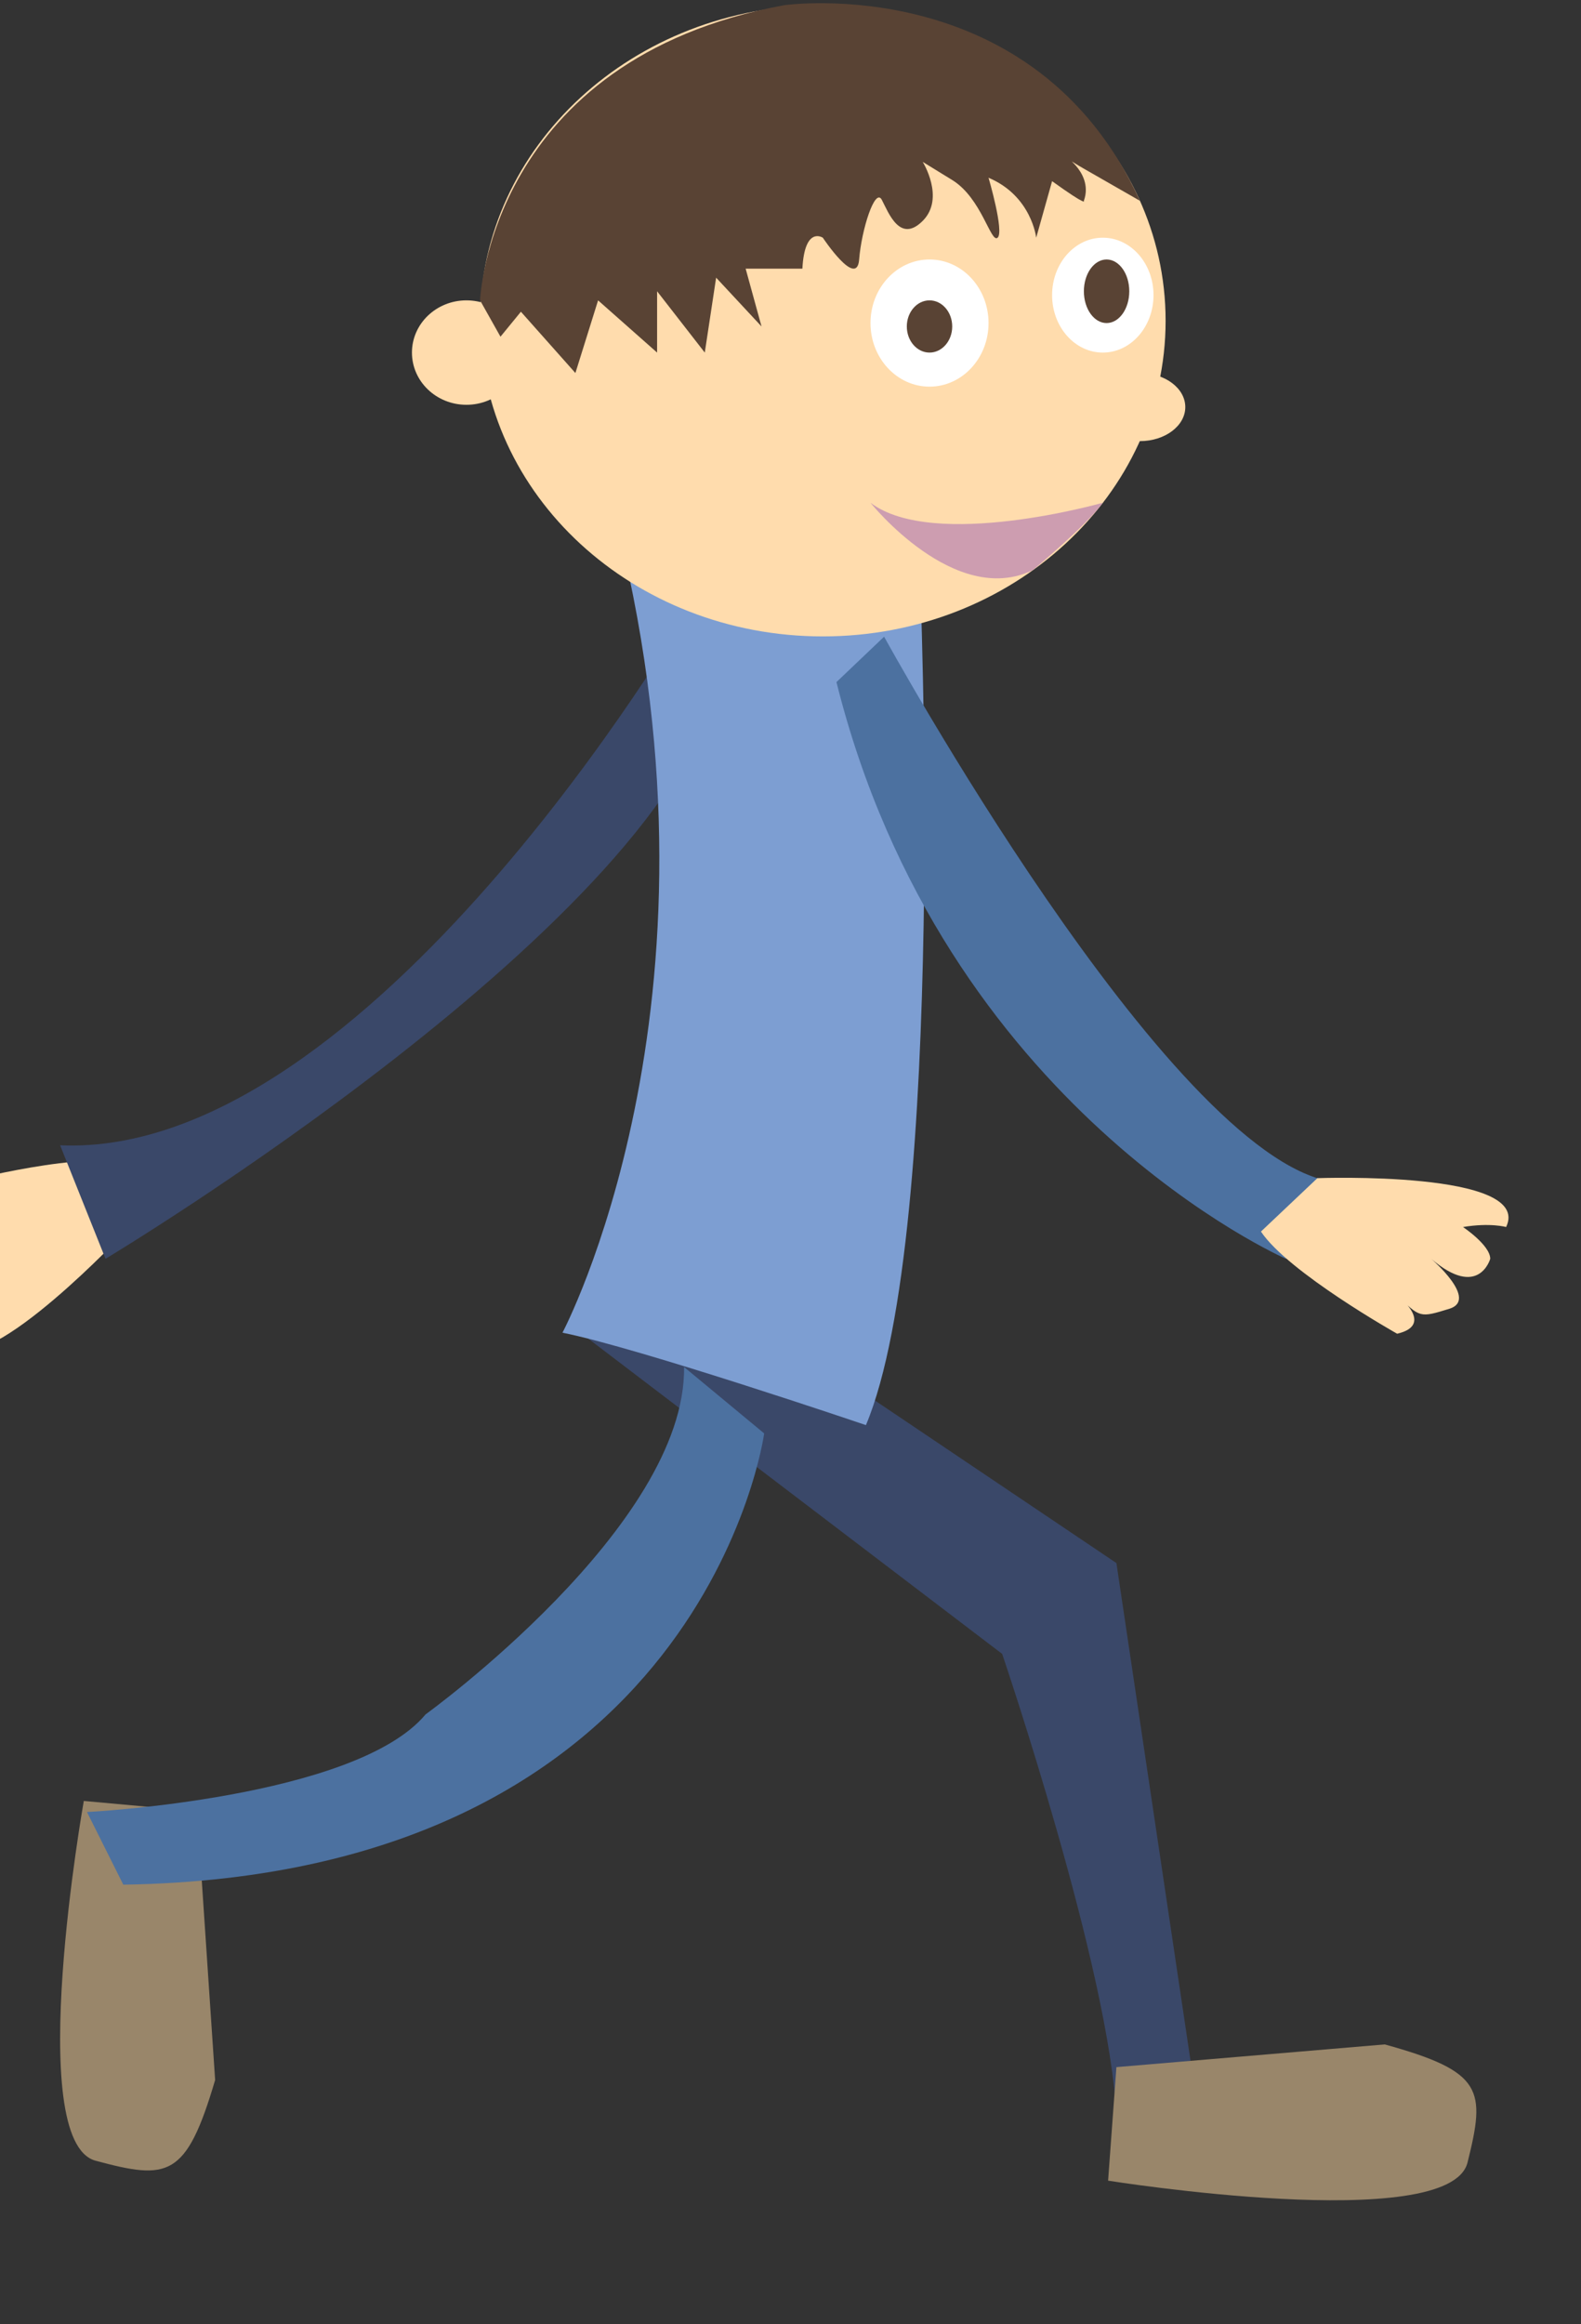 <?xml version="1.0" encoding="UTF-8" standalone="no"?>
<!-- Created with Inkscape (http://www.inkscape.org/) -->

<svg
   xmlns:dc="http://purl.org/dc/elements/1.1/"
   xmlns:cc="http://creativecommons.org/ns#"
   xmlns:rdf="http://www.w3.org/1999/02/22-rdf-syntax-ns#"
   xmlns:svg="http://www.w3.org/2000/svg"
   xmlns="http://www.w3.org/2000/svg"
   xmlns:sodipodi="http://sodipodi.sourceforge.net/DTD/sodipodi-0.dtd"
   xmlns:inkscape="http://www.inkscape.org/namespaces/inkscape"
   width="181"
   height="266"
   id="svg2"
   version="1.1"
   inkscape:version="0.48.4 r9939"
   sodipodi:docname="5.svg">
  <rect width="100%" height="100%" fill="#333333" stroke="none"/>
  <defs
     id="defs4">
    <inkscape:perspective
       sodipodi:type="inkscape:persp3d"
       inkscape:vp_x="0 : 526.18109 : 1"
       inkscape:vp_y="0 : 1000 : 0"
       inkscape:vp_z="744.09448 : 526.18109 : 1"
       inkscape:persp3d-origin="372.04724 : 350.78739 : 1"
       id="perspective10" />
    <clipPath
       id="clipPath3565"
       clipPathUnits="userSpaceOnUse">
      <path
         id="path3567"
         d="M 0,576 788,576 788,0 0,0 0,576 z"
         inkscape:connector-curvature="0" />
    </clipPath>
    <clipPath
       id="clipPath3485"
       clipPathUnits="userSpaceOnUse">
      <path
         id="path3487"
         d="M 0,576 788,576 788,0 0,0 0,576 z"
         inkscape:connector-curvature="0" />
    </clipPath>
    <clipPath
       id="clipPath3409"
       clipPathUnits="userSpaceOnUse">
      <path
         id="path3411"
         d="M 0,576 788,576 788,0 0,0 0,576 z"
         inkscape:connector-curvature="0" />
    </clipPath>
    <clipPath
       id="clipPath3329"
       clipPathUnits="userSpaceOnUse">
      <path
         id="path3331"
         d="M 0,576 788,576 788,0 0,0 0,576 z"
         inkscape:connector-curvature="0" />
    </clipPath>
    <clipPath
       id="clipPath3249"
       clipPathUnits="userSpaceOnUse">
      <path
         id="path3251"
         d="M 0,576 788,576 788,0 0,0 0,576 z"
         inkscape:connector-curvature="0" />
    </clipPath>
    <clipPath
       id="clipPath3169"
       clipPathUnits="userSpaceOnUse">
      <path
         id="path3171"
         d="M 0,576 788,576 788,0 0,0 0,576 z"
         inkscape:connector-curvature="0" />
    </clipPath>
    <clipPath
       id="clipPath3089"
       clipPathUnits="userSpaceOnUse">
      <path
         id="path3091"
         d="M 0,576 788,576 788,0 0,0 0,576 z"
         inkscape:connector-curvature="0" />
    </clipPath>
    <clipPath
       id="clipPath3013"
       clipPathUnits="userSpaceOnUse">
      <path
         id="path3015"
         d="M 0,576 788,576 788,0 0,0 0,576 z"
         inkscape:connector-curvature="0" />
    </clipPath>
    <clipPath
       id="clipPath2933"
       clipPathUnits="userSpaceOnUse">
      <path
         id="path2935"
         d="M 0,576 788,576 788,0 0,0 0,576 z"
         inkscape:connector-curvature="0" />
    </clipPath>
    <clipPath
       id="clipPath2853"
       clipPathUnits="userSpaceOnUse">
      <path
         id="path2855"
         d="M 0,576 788,576 788,0 0,0 0,576 z"
         inkscape:connector-curvature="0" />
    </clipPath>
    <inkscape:perspective
       id="perspective2845"
       inkscape:persp3d-origin="0.5 : 0.33333333 : 1"
       inkscape:vp_z="1 : 0.5 : 1"
       inkscape:vp_y="0 : 1000 : 0"
       inkscape:vp_x="0 : 0.5 : 1"
       sodipodi:type="inkscape:persp3d" />
  </defs>
  <sodipodi:namedview
     id="base"
     pagecolor="#ffffff"
     bordercolor="#666666"
     borderopacity="1.0"
     inkscape:pageopacity="0.0"
     inkscape:pageshadow="2"
     inkscape:zoom="0.98994949"
     inkscape:cx="-440.60811"
     inkscape:cy="-62.361492"
     inkscape:document-units="px"
     inkscape:current-layer="layer1"
     showgrid="false"
     inkscape:window-width="1871"
     inkscape:window-height="1056"
     inkscape:window-x="49"
     inkscape:window-y="24"
     inkscape:window-maximized="1"
     fit-margin-top="0"
     fit-margin-left="0"
     fit-margin-right="0"
     fit-margin-bottom="0"
     showguides="true"
     inkscape:guide-bbox="true">
    <sodipodi:guide
       orientation="1,0"
       position="91.924,256.579"
       id="guide3633" />
  </sodipodi:namedview>
  <g
     inkscape:label="Layer 1"
     inkscape:groupmode="layer"
     id="layer1"
     transform="translate(-844.315,-370.868)">
    <g
       id="g2849"
       transform="matrix(-1.028,0,0,-1.028,1326.965,778.137)">
      <g
         id="g2851"
         clip-path="url(#clipPath2853)">
        <g
           id="g2857"
           transform="translate(456.506,258.082)">
          <path
             d="m 0,0 c 0,0 16.582,-17.442 18.832,-10.804 0,0 -1.619,0.877 -3.436,3.361 0,0 3.583,-0.676 4.643,0.408 0,0 2.277,4.138 -4.699,4.595 0,0 6.978,-0.456 5.334,2.563 -1.643,3.022 -1.643,3.022 -5.217,2.98 0,0 5.369,-0.654 3.004,3.074 0,0 -13.449,3.602 -18.799,2.469 L 0,0 z"
             style="fill:#ffdcad;fill-opacity:1;fill-rule:nonzero;stroke:none"
             id="path2859"
             inkscape:connector-curvature="0" />
        </g>
        <g
           id="g2861"
           transform="translate(447.551,194.512)">
          <path
             d="m 0,0 12.621,1.146 c 0,0 6.733,-37.892 -1.32,-40.058 -8.053,-2.162 -10.08,-1.958 -13.307,8.99 L 0,0 z"
             style="fill:#99866a;fill-opacity:1;fill-rule:nonzero;stroke:none"
             id="path2863"
             inkscape:connector-curvature="0" />
        </g>
        <g
           id="g2865"
           transform="translate(393.034,327.848)">
          <path
             d="m 0,0 c 0,0 35.392,-60.703 69.774,-59.187 l -5.056,-12.639 c 0,0 -63.201,37.92 -68.257,64.717 L 0,0 z"
             style="fill:#3a4869;fill-opacity:1;fill-rule:nonzero;stroke:none"
             id="path2867"
             inkscape:connector-curvature="0" />
        </g>
        <g
           id="g2869"
           transform="translate(403.99,247.129)">
          <path
             d="m 0,0 -46.092,-35.096 c 0,0 -12.048,-35.391 -12.725,-51.571 l -9.187,0 9.187,61.683 L -14.495,4.847 0,0 z"
             style="fill:#3a4869;fill-opacity:1;fill-rule:nonzero;stroke:none"
             id="path2871"
             inkscape:connector-curvature="0" />
        </g>
        <g
           id="g2873"
           transform="translate(345.173,166.023)">
          <path
             d="m 0,0 0.926,-12.64 c 0,0 -38.006,-6.066 -40.029,2.022 -2.022,8.091 -1.782,10.113 9.221,13.146 L 0,0 z"
             style="fill:#99866a;fill-opacity:1;fill-rule:nonzero;stroke:none"
             id="path2875"
             inkscape:connector-curvature="0" />
        </g>
        <g
           id="g2877"
           transform="translate(384.401,236.581)">
          <path
             d="m 0,0 c 0,0 6.654,-49.234 71.372,-50.245 l 4.045,8.09 c 0,0 -29.912,1.516 -37.709,10.871 0,0 -29.045,20.982 -28.785,38.679 L 0,0 z"
             style="fill:#4c71a0;fill-opacity:1;fill-rule:nonzero;stroke:none"
             id="path2879"
             inkscape:connector-curvature="0" />
        </g>
        <g
           id="g2881"
           transform="translate(400.625,337.165)">
          <path
             d="m 0,0 -33.557,-4.642 c 0,0 -3.128,-73.311 6,-95.017 0,0 25.352,8.608 33.795,10.288 0,0 -19.328,36.407 -6.238,89.371"
             style="fill:#7d9ed2;fill-opacity:1;fill-rule:nonzero;stroke:none"
             id="path2883"
             inkscape:connector-curvature="0" />
        </g>
        <g
           id="g2885"
           transform="translate(416.041,360.459)">
          <path
             d="m 0,0 c 0,-19.407 -17.09,-35.14 -38.172,-35.14 -21.083,0 -38.174,15.733 -38.174,35.14 0,19.407 17.091,35.141 38.174,35.141 C -17.09,35.141 0,19.407 0,0"
             style="fill:#ffdcad;fill-opacity:1;fill-rule:nonzero;stroke:none"
             id="path2887"
             inkscape:connector-curvature="0" />
        </g>
        <g
           id="g2889"
           transform="translate(423.627,356.92)">
          <path
             d="m 0,0 c 0,-3.212 -2.717,-5.814 -6.068,-5.814 -3.35,0 -6.067,2.602 -6.067,5.814 0,3.211 2.717,5.814 6.067,5.814 C -2.717,5.814 0,3.211 0,0"
             style="fill:#ffdcad;fill-opacity:1;fill-rule:nonzero;stroke:none"
             id="path2891"
             inkscape:connector-curvature="0" />
        </g>
        <g
           id="g2893"
           transform="translate(352.336,363.315)">
          <path
             d="m 0,0 c 0,-3.531 -2.529,-6.395 -5.647,-6.395 -3.119,0 -5.647,2.864 -5.647,6.395 0,3.532 2.528,6.396 5.647,6.396 C -2.529,6.396 0,3.532 0,0"
             style="fill:#ffffff;fill-opacity:1;fill-rule:nonzero;stroke:none"
             id="path2895"
             inkscape:connector-curvature="0" />
        </g>
        <g
           id="g2897"
           transform="translate(372.56,360.206)">
          <path
             d="m 0,0 c 0,-3.909 -2.943,-7.079 -6.573,-7.079 -3.631,0 -6.573,3.17 -6.573,7.079 0,3.909 2.942,7.079 6.573,7.079 C -2.943,7.079 0,3.909 0,0"
             style="fill:#ffffff;fill-opacity:1;fill-rule:nonzero;stroke:none"
             id="path2899"
             inkscape:connector-curvature="0" />
        </g>
        <g
           id="g2901"
           transform="translate(348.796,363.745)">
          <path
             d="m 0,0 c 0,-1.954 -1.132,-3.539 -2.528,-3.539 -1.396,0 -2.528,1.585 -2.528,3.539 0,1.955 1.132,3.54 2.528,3.54 C -1.132,3.54 0,1.955 0,0"
             style="fill:#594334;fill-opacity:1;fill-rule:nonzero;stroke:none"
             id="path2903"
             inkscape:connector-curvature="0" />
        </g>
        <g
           id="g2905"
           transform="translate(368.515,359.827)">
          <path
             d="m 0,0 c 0,-1.606 -1.132,-2.907 -2.528,-2.907 -1.396,0 -2.528,1.301 -2.528,2.907 0,1.605 1.132,2.907 2.528,2.907 C -1.132,2.907 0,1.605 0,0"
             style="fill:#594334;fill-opacity:1;fill-rule:nonzero;stroke:none"
             id="path2907"
             inkscape:connector-curvature="0" />
        </g>
        <g
           id="g2909"
           transform="translate(342.559,373.822)">
          <path
             d="m 0,0 c 0,0 2.698,1.551 6.238,3.574 3.539,2.023 -1.264,-0.07 0,-3.574 0,0 -0.506,-0.727 3.539,2.183 l 1.77,-6.295 c 0,0 0.505,4.653 5.308,6.675 0,0 -1.769,-6.019 -1.01,-6.675 0.758,-0.657 1.77,4.401 5.056,6.423 l 3.286,2.021 c 0,0 -2.528,-4.043 0,-6.572 2.528,-2.529 3.792,0.883 4.55,2.338 0.759,1.455 2.275,-3.35 2.528,-6.635 0.254,-3.287 4.045,2.425 4.045,2.425 0,0 2.023,1.35 2.276,-3.445 l 6.32,0 -1.77,-6.438 5.056,5.434 1.264,-8.341 5.31,6.825 0,-6.825 6.572,5.814 2.527,-8.09 6.069,6.825 2.275,-2.78 2.273,4.045 c 0,0 -1.011,26.798 -33.874,32.865 C 39.608,21.777 11.711,25.75 0,0"
             style="fill:#594334;fill-opacity:1;fill-rule:nonzero;stroke:none"
             id="path2911"
             inkscape:connector-curvature="0" />
        </g>
        <g
           id="g2913"
           transform="translate(346.69,340.199)">
          <path
             d="m 0,0 c 0,0 18.792,-5.345 25.871,0 0,0 -9.387,-11.734 -18.092,-7.492 0,0 -6.043,5.027 -7.779,7.492"
             style="fill:#cd9db0;fill-opacity:1;fill-rule:nonzero;stroke:none"
             id="path2915"
             inkscape:connector-curvature="0" />
        </g>
        <g
           id="g2917"
           transform="translate(347.615,350.852)">
          <path
             d="m 0,0 c 0,-2.094 -2.264,-3.791 -5.057,-3.791 -2.792,0 -5.056,1.697 -5.056,3.791 0,2.096 2.264,3.793 5.056,3.793 C -2.264,3.793 0,2.096 0,0"
             style="fill:#ffdcad;fill-opacity:1;fill-rule:nonzero;stroke:none"
             id="path2919"
             inkscape:connector-curvature="0" />
        </g>
        <g
           id="g2921"
           transform="translate(371.044,325.288)">
          <path
             d="m 0,0 c 0,0 -31.604,-57.639 -49.806,-60.673 l 5.056,-8.594 c 0,0 38.176,16.656 50.058,64.211 L 0,0 z"
             style="fill:#4c71a0;fill-opacity:1;fill-rule:nonzero;stroke:none"
             id="path2923"
             inkscape:connector-curvature="0" />
        </g>
        <g
           id="g2925"
           transform="translate(322.791,265.001)">
          <path
             d="m 0,0 c 0,0 -24.051,0.88 -21.018,-5.441 0,0 1.769,0.505 4.803,0 0,0 -3.034,-2.022 -3.034,-3.538 0,0 1.265,-4.551 6.574,0 0,0 -5.309,-4.551 -2.023,-5.563 3.286,-1.012 3.287,-1.012 5.815,1.517 0,0 -4.297,-3.288 0,-4.297 0,0 12.134,6.825 15.168,11.376 L 0,0 z"
             style="fill:#ffdcad;fill-opacity:1;fill-rule:nonzero;stroke:none"
             id="path2927"
             inkscape:connector-curvature="0" />
        </g>
      </g>
    </g>
  </g>
</svg>
